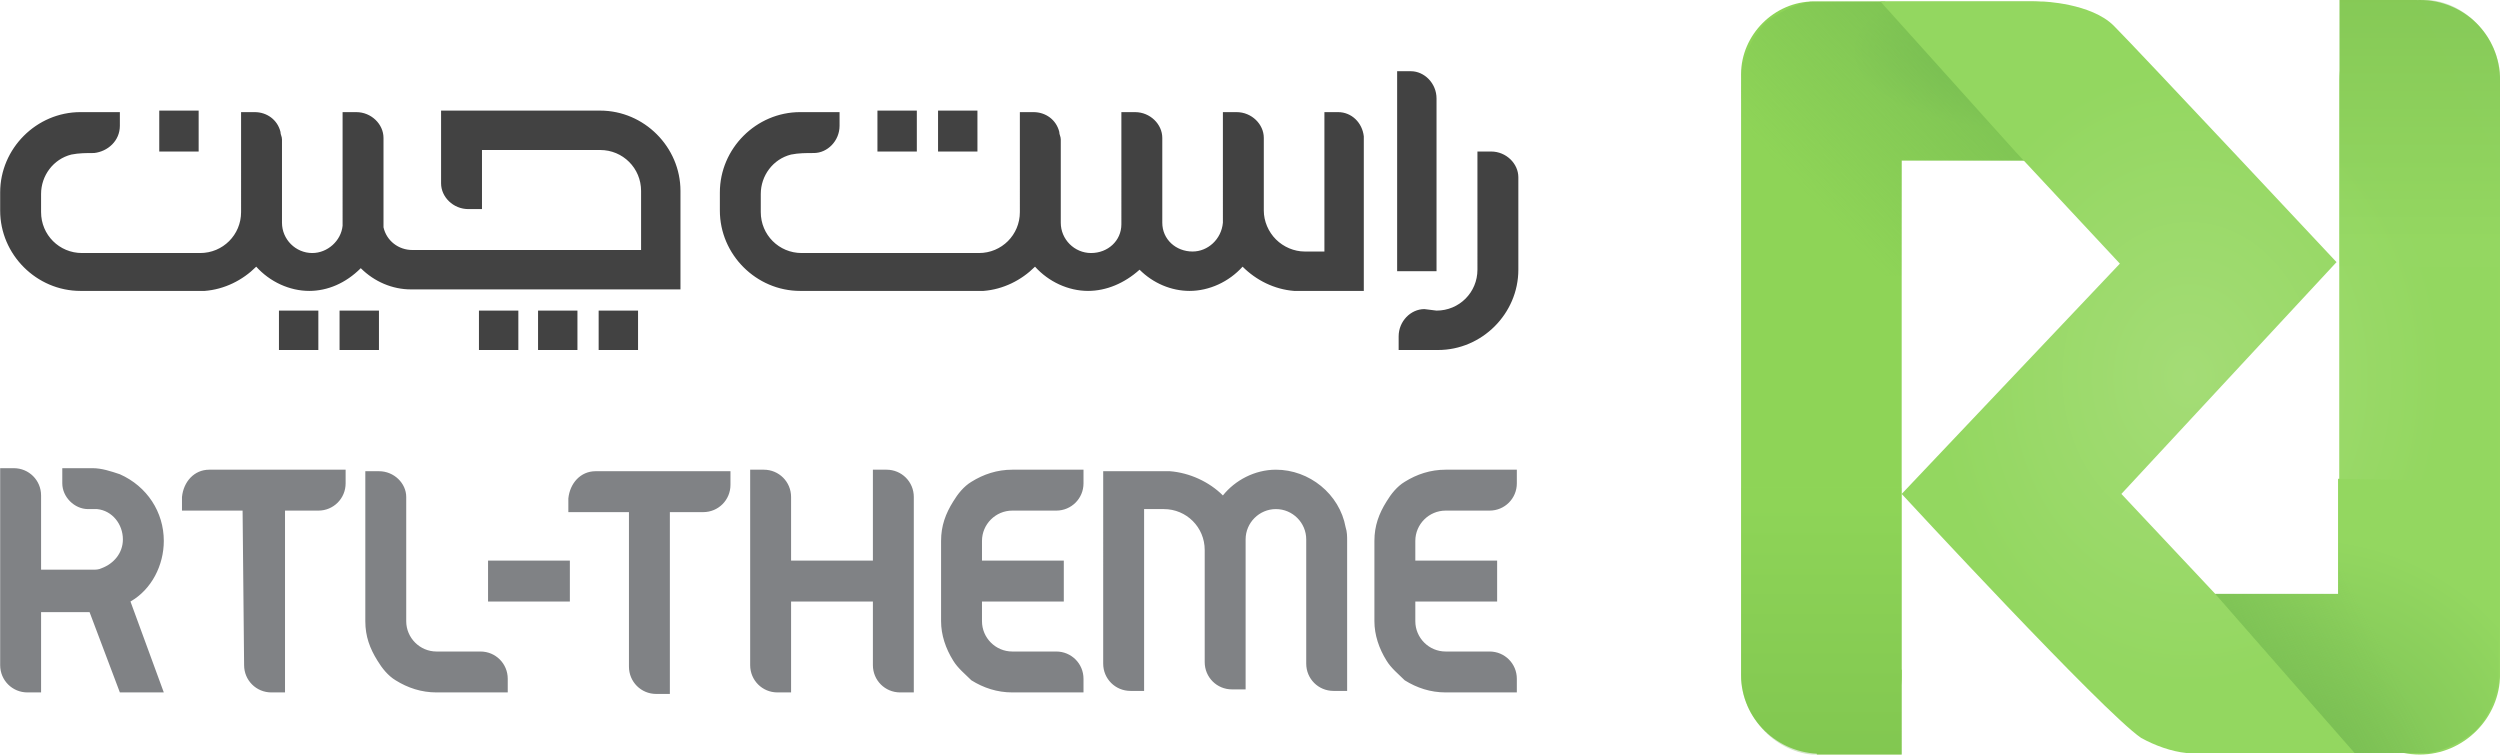 <?xml version="1.0" encoding="utf-8"?>
<!-- Generator: Adobe Illustrator 24.3.0, SVG Export Plug-In . SVG Version: 6.00 Build 0)  -->
<svg version="1.1" id="Layer_1" xmlns="http://www.w3.org/2000/svg" xmlns:xlink="http://www.w3.org/1999/xlink" x="0px" y="0px"
	 viewBox="0 0 165 49.8" style="enable-background:new 0 0 165 49.8;" xml:space="preserve">
<style type="text/css">
	.st0{fill-rule:evenodd;clip-rule:evenodd;fill:#424242;}
	.st1{fill-rule:evenodd;clip-rule:evenodd;fill:#808285;}
	.st2{fill:#8ED457;}
	.st3{fill:url(#Path_348_1_);}
	.st4{fill:#94D761;}
	.st5{fill:url(#Path_350_1_);}
	.st6{fill:url(#Path_351_1_);}
	.st7{fill:url(#Path_352_1_);}
	.st8{opacity:0.62;fill:url(#Path_353_1_);enable-background:new    ;}
	.st9{opacity:0.302;fill:url(#Path_354_1_);enable-background:new    ;}
	.st10{opacity:0.302;fill:url(#Path_355_1_);enable-background:new    ;}
</style>
<g id="logortl" transform="translate(114.911)">
	<path id="Path_1341" class="st0" d="M-20.1,20.5c1.5,0,2.7-1.2,2.7-2.7V10h0.9c1,0,1.8,0.8,1.8,1.7c0,0,0,0,0,0v6.1
		c0,2.9-2.4,5.3-5.3,5.3h-2.6v-0.9c0-1,0.8-1.8,1.7-1.8c0,0,0,0,0,0L-20.1,20.5z M-94.5,19.2c-1.3,0-2.6-0.6-3.5-1.6
		c-0.9,0.9-2.1,1.5-3.4,1.6h-8.2c-2.9,0-5.3-2.4-5.3-5.3v-1.2c0-2.9,2.4-5.3,5.3-5.3h2.6v0.9c0,1-0.8,1.7-1.7,1.8c0,0,0,0,0,0
		c-0.5,0-1,0-1.5,0.1c-1.2,0.3-2,1.4-2,2.6v1.2c0,1.5,1.2,2.7,2.7,2.7h7.8c1.5,0,2.7-1.2,2.7-2.7V7.4h0.9c0.8,0,1.5,0.5,1.7,1.3
		c0,0.2,0.1,0.3,0.1,0.5v5.5c0,1.1,0.9,2,2,2c1,0,1.9-0.8,2-1.8V7.4h0.9c1,0,1.8,0.8,1.8,1.7c0,0,0,0,0,0v5.5c0,0.1,0,0.3,0,0.4
		c0.2,0.9,1,1.5,1.9,1.5h15.1v-3.9c0-1.5-1.2-2.7-2.7-2.7h-7.8v3.9h-0.9c-1,0-1.8-0.8-1.8-1.7c0,0,0,0,0,0V7.3h10.5
		c2.9,0,5.3,2.4,5.3,5.3v6.5h-17.8c-1.2,0-2.4-0.5-3.3-1.4C-92.1,18.7-93.3,19.2-94.5,19.2L-94.5,19.2z M-104.4,7.3V10h2.6V7.3
		H-104.4z M-75.4,20.5h2.6v2.6h-2.6V20.5z M-79.4,20.5h2.6v2.6h-2.6L-79.4,20.5L-79.4,20.5z M-83.3,20.5h2.6v2.6h-2.6V20.5z
		 M-92.5,20.5h2.6v2.6h-2.6V20.5z M-96.5,20.5h2.6v2.6h-2.6V20.5z M-43.1,19.2c-1.3,0-2.6-0.6-3.5-1.6c-0.9,0.9-2.1,1.5-3.4,1.6
		h-12.1c-2.9,0-5.3-2.4-5.3-5.3v-1.2c0-2.9,2.4-5.3,5.3-5.3h2.6v0.9c0,1-0.8,1.8-1.7,1.8c0,0,0,0,0,0c-0.5,0-1,0-1.5,0.1
		c-1.2,0.3-2,1.4-2,2.6v1.2c0,1.5,1.2,2.7,2.7,2.7h11.7c1.5,0,2.7-1.2,2.7-2.7c0,0,0,0,0,0V7.4h0.9c0.8,0,1.5,0.5,1.7,1.3
		c0,0.2,0.1,0.3,0.1,0.5v5.5c0,1.1,0.9,2,2,2c1.1,0,2-0.8,2-1.9V7.4h0.9c1,0,1.8,0.8,1.8,1.7c0,0,0,0,0,0v5.6c0,1.1,0.9,1.9,2,1.9
		c1,0,1.9-0.8,2-1.9V7.4h0.9c1,0,1.8,0.8,1.8,1.7c0,0,0,0,0,0v4.8c0,0.7,0.3,1.4,0.8,1.9c0.5,0.5,1.2,0.8,1.9,0.8h1.3V7.4h0.9
		c0.9,0,1.6,0.7,1.7,1.6v10.2H-29c-0.2,0-0.4,0-0.5,0c-1.3-0.1-2.5-0.7-3.4-1.6c-0.9,1-2.2,1.6-3.5,1.6c-1.2,0-2.4-0.5-3.3-1.4
		C-40.7,18.7-41.9,19.2-43.1,19.2L-43.1,19.2z M-53,7.3V10h2.6V7.3H-53z M-57,7.3V10h2.6V7.3H-57z M-22.7,17.9h2.6V6.5
		c0-1-0.8-1.8-1.7-1.8c0,0,0,0,0,0h-0.9V17.9z"/>
	<path id="Path_1342" class="st1" d="M-82.7,37v2.7h5.4V37H-82.7z M-24.2,41c0,0.9,0.3,1.8,0.8,2.6c0.3,0.5,0.8,0.9,1.2,1.3
		c0.8,0.5,1.7,0.8,2.7,0.8h4.7v-0.9c0-1-0.8-1.8-1.8-1.8h-2.9c-1.1,0-2-0.9-2-2v-1.3h5.4V37h-5.4v-1.3c0-1.1,0.9-2,2-2h2.9
		c1,0,1.8-0.8,1.8-1.8V31h-4.7c-1,0-1.9,0.3-2.7,0.8c-0.5,0.3-0.9,0.8-1.2,1.3c-0.5,0.8-0.8,1.6-0.8,2.6L-24.2,41L-24.2,41z
		 M-52.8,41c0,0.9,0.3,1.8,0.8,2.6c0.3,0.5,0.8,0.9,1.2,1.3c0.8,0.5,1.7,0.8,2.7,0.8h4.7v-0.9c0-1-0.8-1.8-1.8-1.8h-2.9
		c-1.1,0-2-0.9-2-2v-1.3h5.4V37h-5.4v-1.3c0-1.1,0.9-2,2-2h2.9c1,0,1.8-0.8,1.8-1.8V31h-4.7c-1,0-1.9,0.3-2.7,0.8
		c-0.5,0.3-0.9,0.8-1.2,1.3c-0.5,0.8-0.8,1.6-0.8,2.6L-52.8,41L-52.8,41z M-75.6,31.1c-1,0-1.7,0.8-1.8,1.8v0.9h4v10.2
		c0,1,0.8,1.8,1.8,1.8h0.9v-12h2.2c1,0,1.8-0.8,1.8-1.8v-0.9L-75.6,31.1z M-30.7,31c2.2,0,4.2,1.6,4.6,3.8c0.1,0.3,0.1,0.6,0.1,0.9
		v9.9h-0.9c-1,0-1.8-0.8-1.8-1.8v-8.2c0-1.1-0.9-2-2-2c-1.1,0-2,0.9-2,2c0,0,0,0,0,0v9.9h-0.9c-1,0-1.8-0.8-1.8-1.8v-7.4
		c0-1.5-1.2-2.7-2.7-2.7h-1.3v12h-0.9c-1,0-1.8-0.8-1.8-1.8V31.1h3.7c0.2,0,0.5,0,0.7,0c1.3,0.1,2.6,0.7,3.5,1.6
		C-33.4,31.7-32.1,31-30.7,31L-30.7,31z M-57.3,43.9c0,1,0.8,1.8,1.8,1.8h0.9V32.8c0-1-0.8-1.8-1.8-1.8h-0.9v6h-5.4v-4.2
		c0-1-0.8-1.8-1.8-1.8h-0.9v12.9c0,1,0.8,1.8,1.8,1.8h0.9v-6h5.4V43.9L-57.3,43.9z M-114.9,43.9c0,1,0.8,1.8,1.8,1.8h0.9v-5.3h3.2
		l2,5.3h2.9l-2.2-6c1.4-0.8,2.2-2.4,2.2-4c0-1.9-1.1-3.6-2.9-4.4c-0.6-0.2-1.2-0.4-1.8-0.4h-2v1c0,0.9,0.8,1.7,1.7,1.7
		c0.2,0,0.4,0,0.6,0c1,0.1,1.7,1,1.7,2v0c0,0.9-0.6,1.6-1.4,1.9c-0.2,0.1-0.4,0.1-0.6,0.1h-3.4v-4.9c0-1-0.8-1.8-1.8-1.8h-0.9
		L-114.9,43.9L-114.9,43.9z M-98.8,43.9c0,1,0.8,1.8,1.8,1.8h0.9v-12h2.2c1,0,1.8-0.8,1.8-1.8V31h-9c-1,0-1.7,0.8-1.8,1.8v0.9h4
		L-98.8,43.9L-98.8,43.9z M-88.1,32.8V41c0,1.1,0.9,2,2,2h2.9c1,0,1.8,0.8,1.8,1.8v0.9h-4.7c-1,0-1.9-0.3-2.7-0.8
		c-0.5-0.3-0.9-0.8-1.2-1.3c-0.5-0.8-0.8-1.6-0.8-2.6v-9.9h0.9C-88.9,31.1-88.1,31.9-88.1,32.8L-88.1,32.8z"/>
	<g id="Group_384">
		<g id="Group_381" transform="translate(0 1.252)">
			<path id="Path_347" class="st2" d="M0,5.2C0,2.3,2.4,0,5.3,0c0,0,0,0,0,0l0,0c2.9,0,5.3,2.3,5.3,5.2c0,0,0,0,0,0v38.1
				c0,2.9-2.4,5.3-5.3,5.2c0,0,0,0,0,0l0,0c-2.9,0-5.3-2.3-5.3-5.2c0,0,0,0,0,0V5.2z"/>
		</g>
		<g id="Group_382" transform="translate(0 0.096)">
			
				<radialGradient id="Path_348_1_" cx="-954.696" cy="516.86" r="0.5" gradientTransform="matrix(24.081 0 0 -10.547 23009.209 5454.589)" gradientUnits="userSpaceOnUse">
				<stop  offset="0" style="stop-color:#74B852"/>
				<stop  offset="1" style="stop-color:#8ED457"/>
			</radialGradient>
			<path id="Path_348" class="st3" d="M0,4.8C0,2.2,2.2,0,4.8,0c0,0,0,0,0,0h14.4c2.7,0,4.8,2.2,4.8,4.8l0,0v0.9
				c0,2.7-2.2,4.8-4.8,4.8l0,0H4.8C2.2,10.5,0,8.4,0,5.7c0,0,0,0,0,0V4.8z"/>
		</g>
		<g id="Group_383" transform="translate(39.493)">
			<path id="Path_349" class="st4" d="M0,5.3C0,2.3,2.4,0,5.3,0c0,0,0,0,0,0h0c2.9,0,5.3,2.3,5.3,5.3c0,0,0,0,0,0v39.2
				c0,2.9-2.4,5.3-5.3,5.3c0,0,0,0,0,0h0c-2.9,0-5.3-2.3-5.3-5.3c0,0,0,0,0,0V5.3z"/>
		</g>
		
			<linearGradient id="Path_350_1_" gradientUnits="userSpaceOnUse" x1="-944.167" y1="537.668" x2="-944.976" y2="536.929" gradientTransform="matrix(18.761 0 0 -18.093 17732.248 9726.751)">
			<stop  offset="0" style="stop-color:#77BC52"/>
			<stop  offset="1" style="stop-color:#77BC52;stop-opacity:0"/>
		</linearGradient>
		<path id="Path_350" class="st5" d="M18.8,10.6L9.5,0.1H4.6c-1.1,0.2-2.1,0.7-3,1.4C0.8,2.4,0.2,3.5,0,4.8l0,5.8V18l10.6,0.2v-7.6
			H18.8z"/>
		
			<radialGradient id="Path_351_1_" cx="-969.921" cy="555.159" r="0.411" gradientTransform="matrix(40.81 0 0 -49.706 39612.062 27619.598)" gradientUnits="userSpaceOnUse">
			<stop  offset="0" style="stop-color:#A4DC76"/>
			<stop  offset="1" style="stop-color:#93D760"/>
		</radialGradient>
		<path id="Path_351" class="st6" d="M19.9,0.1c0,0,3.2,0.1,4.7,1.6s14.7,15.6,14.7,15.6L25.1,32.6l6.2,6.6h8.2V0h5.1L50,10.5v34.6
			l-5.4,4.6l-15.2,0c-1-0.1-2.1-0.5-3-1C23.9,47,10.6,32.6,10.6,32.6l14.4-15.2L18.1,10L9.2,0.1L19.9,0.1z"/>
		<rect id="Rectangle_389" x="5" y="44.2" class="st2" width="5.6" height="5.6"/>
		
			<radialGradient id="Path_352_1_" cx="-944.863" cy="536.449" r="0.938" gradientTransform="matrix(18.757 0 0 -18.094 17759.574 9758.81)" gradientUnits="userSpaceOnUse">
			<stop  offset="0" style="stop-color:#77BC52"/>
			<stop  offset="1" style="stop-color:#93D760"/>
		</radialGradient>
		<path id="Path_352" class="st7" d="M31.3,39.2l9.2,10.5h4.9c1.1-0.2,2.1-0.7,3-1.4c0.9-0.9,1.4-2.1,1.6-3.3l0-5.8v-7.4l-10.6-0.2
			v7.6L31.3,39.2z"/>
		
			<linearGradient id="Path_353_1_" gradientUnits="userSpaceOnUse" x1="-944.996" y1="536.874" x2="-944.611" y2="537.061" gradientTransform="matrix(18.757 0 0 -18.094 17759.574 9758.81)">
			<stop  offset="0" style="stop-color:#77BC52"/>
			<stop  offset="1" style="stop-color:#77BC52;stop-opacity:0"/>
		</linearGradient>
		<path id="Path_353" class="st8" d="M31.3,39.2l9.2,10.5h4.9c1.1-0.2,2.1-0.7,3-1.4c0.9-0.9,1.4-2.1,1.6-3.3l0-5.8v-7.4l-10.6-0.2
			v7.6L31.3,39.2z"/>
		
			<linearGradient id="Path_354_1_" gradientUnits="userSpaceOnUse" x1="-908.675" y1="535.84" x2="-908.675" y2="536.769" gradientTransform="matrix(10.6 0 0 -17.627 9637.257 9495.062)">
			<stop  offset="0" style="stop-color:#65AA40"/>
			<stop  offset="1" style="stop-color:#8ED457"/>
		</linearGradient>
		<path id="Path_354" class="st9" d="M10.6,49.8H4.7c-1.3-0.1-2.5-0.8-3.3-1.7c-0.8-0.9-1.3-2-1.4-3.2V32.2h10.6V49.8z"/>
		
			<linearGradient id="Path_355_1_" gradientUnits="userSpaceOnUse" x1="-908.675" y1="536.84" x2="-908.675" y2="535.911" gradientTransform="matrix(10.6 0 0 -17.627 9676.756 9462.883)">
			<stop  offset="0" style="stop-color:#65AA40"/>
			<stop  offset="1" style="stop-color:#96D863"/>
		</linearGradient>
		<path id="Path_355" class="st10" d="M39.5,0h5.9c1.3,0.1,2.5,0.8,3.3,1.7c0.8,0.9,1.3,2,1.4,3.2v12.7H39.5V0z"/>
	</g>
</g>
</svg>
